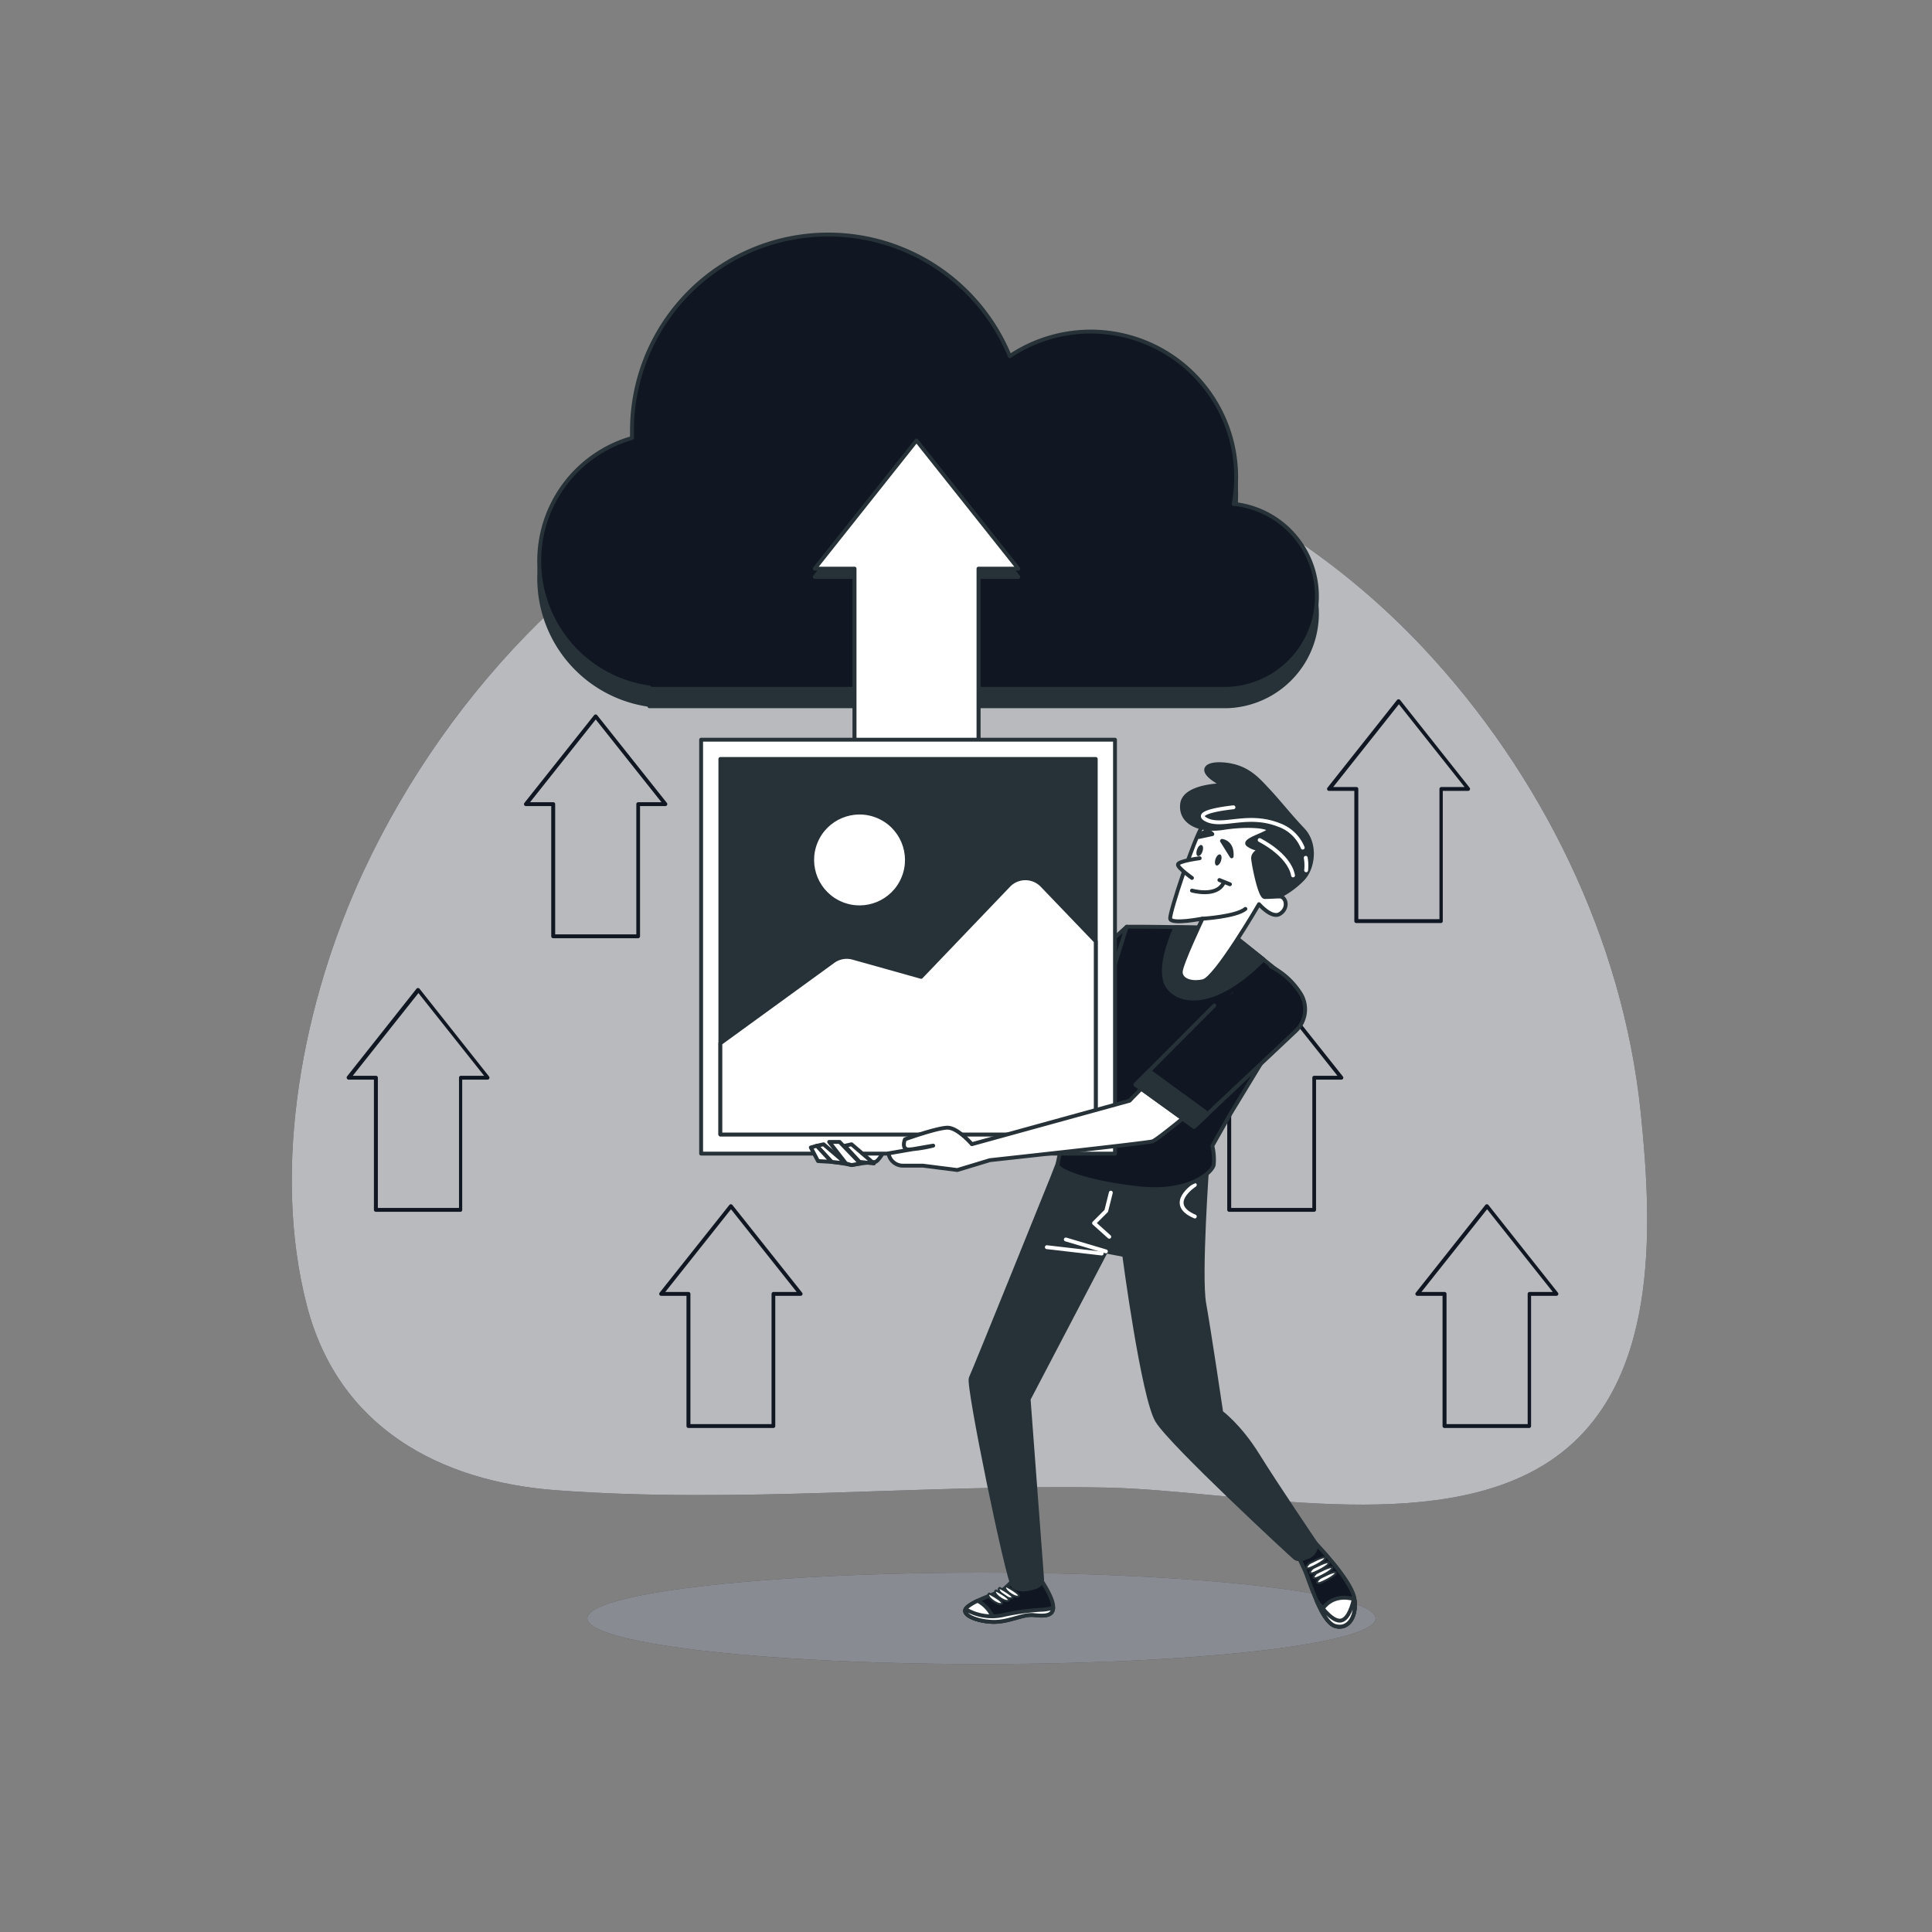 <svg xmlns="http://www.w3.org/2000/svg" viewBox="0 0 500 500">
  <rect x="0" y="0" width="500" height="500" fill="#808080" stroke="none"/>
  <g id="freepik--background-simple--inject-45">
    <path
      d="M368.44,167.79C327.25,123.86,264.79,98,205.81,118.61c-49.06,17.12-89.63,59.53-111.69,106.79C78.6,258.66,70,301.75,79.45,338c8.2,31.44,34.4,45.42,64.36,47.66,47.38,3.55,94.93-1.59,142.34-.68,33.65.64,85,13.09,115-6.89,28.35-18.88,26.58-60,23.47-90.17C420,242.91,398.72,200.1,368.44,167.79Z"
      style="fill: #111722"
    ></path>
    <path
      d="M368.44,167.79C327.25,123.86,264.79,98,205.81,118.61c-49.06,17.12-89.63,59.53-111.69,106.79C78.6,258.66,70,301.75,79.45,338c8.2,31.44,34.4,45.42,64.36,47.66,47.38,3.55,94.93-1.59,142.34-.68,33.65.64,85,13.09,115-6.89,28.35-18.88,26.58-60,23.47-90.17C420,242.91,398.72,200.1,368.44,167.79Z"
      style="fill: #fff; opacity: 0.7"
    ></path>
  </g>
  <g id="freepik--Arrows--inject-45">
    <path
      d="M119.27,313.61h-22a.5.5,0,0,1-.5-.5v-33.7H90.24a.49.49,0,0,1-.45-.28.51.51,0,0,1,0-.53l18-22.72a.51.51,0,0,1,.78,0l18,22.72a.5.5,0,0,1-.39.81h-6.56v33.7A.5.5,0,0,1,119.27,313.61Zm-21.48-1h21v-33.7a.5.5,0,0,1,.5-.5h6l-17-21.41-17,21.41h6a.5.5,0,0,1,.5.5Z"
      style="fill: #111722"
    ></path>
    <path
      d="M340.11,313.61h-22a.5.5,0,0,1-.5-.5v-33.7h-6.56a.5.5,0,0,1-.39-.81l18.05-22.72a.51.51,0,0,1,.78,0l18.05,22.72a.5.5,0,0,1-.39.81h-6.56v33.7A.5.5,0,0,1,340.11,313.61Zm-21.48-1h21v-33.7a.5.5,0,0,1,.5-.5h6l-17-21.41-17,21.41h6a.5.5,0,0,1,.5.5Z"
      style="fill: #111722"
    ></path>
    <path
      d="M395.83,369.56h-22a.5.5,0,0,1-.5-.5v-33.7H366.8a.5.5,0,0,1-.39-.81l18-22.71a.51.51,0,0,1,.78,0l18,22.71a.5.5,0,0,1-.39.81h-6.56v33.7A.5.5,0,0,1,395.83,369.56Zm-21.47-1h21v-33.7a.5.5,0,0,1,.5-.5h6l-17-21.41-17,21.41h6a.51.51,0,0,1,.5.5Z"
      style="fill: #111722"
    ></path>
    <path
      d="M373,238.88H351a.5.5,0,0,1-.5-.5v-33.7h-6.56a.49.49,0,0,1-.45-.29.51.51,0,0,1,.06-.53l18-22.71a.52.52,0,0,1,.79,0l18,22.71a.51.51,0,0,1-.39.82h-6.56v33.7A.5.5,0,0,1,373,238.88Zm-21.47-1h21v-33.7a.5.5,0,0,1,.5-.5h6l-17-21.42-17,21.42h6a.5.5,0,0,1,.5.5Z"
      style="fill: #111722"
    ></path>
    <path
      d="M165.16,242.81h-22a.5.5,0,0,1-.5-.5v-33.7h-6.55a.5.5,0,0,1-.4-.81l18.05-22.72a.51.51,0,0,1,.78,0l18.05,22.72a.5.5,0,0,1-.39.81h-6.56v33.7A.5.5,0,0,1,165.16,242.81Zm-21.48-1h21v-33.7a.5.5,0,0,1,.5-.5h6l-17-21.41-17,21.41h6a.5.5,0,0,1,.5.5Z"
      style="fill: #111722"
    ></path>
    <path
      d="M200.16,369.56h-22a.5.5,0,0,1-.5-.5v-33.7h-6.56a.5.5,0,0,1-.39-.81l18.05-22.71a.51.51,0,0,1,.78,0l18.05,22.71a.5.5,0,0,1-.4.81h-6.55v33.7A.5.5,0,0,1,200.16,369.56Zm-21.48-1h21v-33.7a.5.5,0,0,1,.5-.5h6l-17-21.41-17,21.41h6a.5.5,0,0,1,.5.5Z"
      style="fill: #111722"
    ></path>
  </g>
  <g id="freepik--Floor--inject-45">
    <ellipse
      cx="254"
      cy="418.83"
      rx="102"
      ry="11.83"
      style="fill: #111722"
    ></ellipse>
    <ellipse
      cx="254"
      cy="418.83"
      rx="102"
      ry="11.83"
      style="fill: #fff; opacity: 0.5"
    ></ellipse>
  </g>
  <g id="freepik--Cloud--inject-45">
    <path
      d="M319.27,134.91a37.65,37.65,0,0,0-57.94-38.24A50.8,50.8,0,0,0,163.55,116c0,.63,0,1.25,0,1.87a33.07,33.07,0,0,0,4.52,64.56v.35H317.65a24,24,0,0,0,1.62-47.86Z"
      style="
        fill: #263238;
        stroke: #263238;
        stroke-linecap: round;
        stroke-linejoin: round;
      "
    ></path>
    <path
      d="M319.27,130.41a37.65,37.65,0,0,0-57.94-38.24,50.8,50.8,0,0,0-97.78,19.32c0,.63,0,1.25,0,1.87a33.07,33.07,0,0,0,4.52,64.56v.35H317.65a24,24,0,0,0,1.62-47.86Z"
      style="
        fill: #111722;
        stroke: #263238;
        stroke-linecap: round;
        stroke-linejoin: round;
      "
    ></path>
  </g>
  <g id="freepik--Character--inject-45">
    <path
      d="M267.4,264.46l-6.29,3.3s-6.89,3-11.39,5.39-26.67,19.48-26.67,19.48l-4.49.3-2.7,1.8s-4.5.9-4.5,1.8.9,1.19,1.8,1.19a17.74,17.74,0,0,0,3.9-1.49s-3.05,4.46-1.85,4.46a46.7,46.7,0,0,1,5.17.83,58.66,58.66,0,0,1,6-.8c1.5,0,5.09-8.09,5.09-8.09s25.77-10.19,29.07-12.59,12.88-8.39,12.88-8.39Z"
      style="
        fill: #fff;
        stroke: #263238;
        stroke-linecap: round;
        stroke-linejoin: round;
      "
    ></path>
    <polygon
      points="291.59 239.84 263.5 265.36 271.6 274.95 287.18 268.96 292.57 240.19 291.59 239.84"
      style="
        fill: #111722;
        stroke: #263238;
        stroke-linecap: round;
        stroke-linejoin: round;
      "
    ></polygon>
    <polygon
      points="267.25 261.96 263.5 265.36 271.6 274.95 276.43 273.09 267.25 261.96"
      style="
        fill: #263238;
        stroke: #263238;
        stroke-linecap: round;
        stroke-linejoin: round;
      "
    ></polygon>
    <path
      d="M340.62,399.53s8.92,9.28,9.83,13.83-1.27,8.56-4.91,7.46-6.92-12.37-7.83-14.37-2-4.19-2-4.19S338.44,398.62,340.62,399.53Z"
      style="
        fill: #111722;
        stroke: #263238;
        stroke-linecap: round;
        stroke-linejoin: round;
      "
    ></path>
    <path
      d="M350.53,413.85c.66,4.34-1.49,8-5,7-1.27-.37-2.49-2-3.58-4C344.33,413,348.16,413.21,350.53,413.85Z"
      style="
        fill: #fff;
        stroke: #263238;
        stroke-linecap: round;
        stroke-linejoin: round;
      "
    ></path>
    <path
      d="M340.71,414.22c2,2.73,4.54,5.66,6.46,5.15s2.93-4.12,3.28-6c.9,4.54-1.28,8.52-4.91,7.43C343.76,420.29,342.08,417.34,340.71,414.22Z"
      style="
        fill: #fff;
        stroke: #263238;
        stroke-linecap: round;
        stroke-linejoin: round;
      "
    ></path>
    <path
      d="M338.8,404.63s4-2.19,4.19-1.46-3.82,2.73-4.37,2.73S337.71,405.72,338.8,404.63Z"
      style="
        fill: #fff;
        stroke: #263238;
        stroke-linecap: round;
        stroke-linejoin: round;
        stroke-width: 0.5px;
      "
    ></path>
    <path
      d="M339.71,405.9s4-2.18,4.19-1.45-3.82,2.73-4.37,2.73S338.62,407,339.71,405.9Z"
      style="
        fill: #fff;
        stroke: #263238;
        stroke-linecap: round;
        stroke-linejoin: round;
        stroke-width: 0.5px;
      "
    ></path>
    <path
      d="M340.62,407.18s4-2.19,4.19-1.46-3.82,2.73-4.37,2.73S339.53,408.27,340.62,407.18Z"
      style="
        fill: #fff;
        stroke: #263238;
        stroke-linecap: round;
        stroke-linejoin: round;
        stroke-width: 0.5px;
      "
    ></path>
    <path
      d="M341.53,408.45s4-2.18,4.19-1.46-3.82,2.73-4.37,2.73S340.44,409.54,341.53,408.45Z"
      style="
        fill: #fff;
        stroke: #263238;
        stroke-linecap: round;
        stroke-linejoin: round;
        stroke-width: 0.5px;
      "
    ></path>
    <path
      d="M268.75,407.88s3.48,4.85,3.79,7.6-2,2.82-4.94,2.51-6.45,1.86-10.59,1.75-8.93-1.92-6.63-3.89,8.3-3.59,9.6-4.72a22.53,22.53,0,0,0,2.18-2.19Z"
      style="
        fill: #111722;
        stroke: #263238;
        stroke-linecap: round;
        stroke-linejoin: round;
      "
    ></path>
    <path
      d="M250.38,415.85a11.87,11.87,0,0,1,2.64-1.57,8.8,8.8,0,0,1,4.34,5.46H257C252.86,419.63,248.08,417.82,250.38,415.85Z"
      style="
        fill: #fff;
        stroke: #263238;
        stroke-linecap: round;
        stroke-linejoin: round;
      "
    ></path>
    <path
      d="M260.36,410.49s4.27,2.23,3.19,2.67S259.23,411.1,260.36,410.49Z"
      style="
        fill: #fff;
        stroke: #263238;
        stroke-linecap: round;
        stroke-linejoin: round;
        stroke-width: 0.5px;
      "
    ></path>
    <path
      d="M258.7,410.94s4.27,2.23,3.19,2.67S257.57,411.55,258.7,410.94Z"
      style="
        fill: #fff;
        stroke: #263238;
        stroke-linecap: round;
        stroke-linejoin: round;
        stroke-width: 0.5px;
      "
    ></path>
    <path
      d="M257.74,411.6s4.27,2.23,3.19,2.67S256.61,412.21,257.74,411.6Z"
      style="
        fill: #fff;
        stroke: #263238;
        stroke-linecap: round;
        stroke-linejoin: round;
        stroke-width: 0.5px;
      "
    ></path>
    <path
      d="M256,412.4s4.27,2.23,3.19,2.67S254.85,413,256,412.4Z"
      style="
        fill: #fff;
        stroke: #263238;
        stroke-linecap: round;
        stroke-linejoin: round;
        stroke-width: 0.5px;
      "
    ></path>
    <path
      d="M249.9,416.46a13.36,13.36,0,0,0,9.93,1.47,61.29,61.29,0,0,1,9.52-1.32,11.86,11.86,0,0,0,3.21-.54c-.08,2.17-2.24,2.21-5,1.92-2.94-.32-6.45,1.86-10.59,1.75C253.29,419.64,249.09,418.18,249.9,416.46Z"
      style="
        fill: #fff;
        stroke: #263238;
        stroke-linecap: round;
        stroke-linejoin: round;
      "
    ></path>
    <path
      d="M312.48,301s-2.1,29.24-.83,36.33,4.4,28.2,4.4,28.2,4.74,3.46,9.47,11.1,15.1,22.93,15.1,22.93.37,2.73-2.91,3.64c0,0-1.64.73-2.55,0s-32-29.48-35.67-35.48-8.55-42.92-8.55-42.92l-4.73-.91-20,38.22,3.48,46.46s.27,1.6-2,2.25-4.1.88-5.46-.29-11.89-52.05-11-53.87,21.07-51.84,21.07-51.84l1.63-4.18s19.11,2.18,27.66.54S311.76,298.24,312.48,301Z"
      style="
        fill: #263238;
        stroke: #263238;
        stroke-linecap: round;
        stroke-linejoin: round;
      "
    ></path>
    <line
      x1="286.21"
      y1="323.86"
      x2="275.83"
      y2="320.77"
      style="
        fill: none;
        stroke: #fff;
        stroke-linecap: round;
        stroke-linejoin: round;
      "
    ></line>
    <line
      x1="285.11"
      y1="324.41"
      x2="270.92"
      y2="322.77"
      style="
        fill: none;
        stroke: #fff;
        stroke-linecap: round;
        stroke-linejoin: round;
      "
    ></line>
    <path
      d="M309.22,306.66s-7.68,4.9,0,8.17"
      style="
        fill: none;
        stroke: #fff;
        stroke-linecap: round;
        stroke-linejoin: round;
      "
    ></path>
    <polyline
      points="287.48 308.66 286.3 313.38 283.14 316.54 287.08 320.08"
      style="
        fill: none;
        stroke: #fff;
        stroke-linecap: round;
        stroke-linejoin: round;
      "
    ></polyline>
    <path
      d="M332.47,252.72c-7-5.68-15.69-12.54-15.69-12.54s-18.43-.42-25.19-.34l-9.5,30.32s-8.73,30.2-8.37,31.48,6.56,4.18,20.39,5.82,19.65-4.18,20-6a15.08,15.08,0,0,0-.36-4.92l4.73-8.37,15.65-25.74A7.49,7.49,0,0,0,332.47,252.72Z"
      style="
        fill: #111722;
        stroke: #263238;
        stroke-linecap: round;
        stroke-linejoin: round;
      "
    ></path>
    <path
      d="M327,248.29c-5.36-4.3-10.19-8.11-10.19-8.11s-6.12-.14-12.59-.24c-1.64,3.74-4.47,11.38-2.14,15.16C304.92,259.76,314.31,261.15,327,248.29Z"
      style="
        fill: #263238;
        stroke: #263238;
        stroke-linecap: round;
        stroke-linejoin: round;
      "
    ></path>
    <path
      d="M318.67,209s-5.27,1.46-7.46,4.73-8.55,22.39-8.37,24,8.37,0,8.37,0-5.64,11.83-5.64,13.83,2.55,3.1,5.82,2.37S325.83,234,325.83,234s3.31,3.84,5.4,2.52c2.4-1.51,1.64-4.55-.18-4.55s5.09-7.46,2.73-12.37S320.86,207.37,318.67,209Z"
      style="
        fill: #fff;
        stroke: #263238;
        stroke-linecap: round;
        stroke-linejoin: round;
      "
    ></path>
    <path
      d="M316.67,203.19s-10.19,0-10.74,4.91,4.74,7.1,10.56,6.19,11.1-.55,11.83.36-7.1,2.73-5.28,4a5.88,5.88,0,0,0,3.64,1.1s-2.55.72-2.37,2.54,1.77,9.86,3,9.86,3.7-.16,3.7-.16a23,23,0,0,0,6.19-4.55c2.73-2.91,3.45-9.1,0-12.73s-6.19-7.16-8.92-10.07-5.28-6-10.74-6.73S309.21,199.36,316.67,203.19Z"
      style="
        fill: #263238;
        stroke: #263238;
        stroke-linecap: round;
        stroke-linejoin: round;
      "
    ></path>
    <path
      d="M337.92,222a11.53,11.53,0,0,1,.11,3.23"
      style="
        fill: none;
        stroke: #fff;
        stroke-linecap: round;
        stroke-linejoin: round;
      "
    ></path>
    <path
      d="M319.22,208.93s-11.17,1.09-7,3.22,10.68-1.86,18.81,1.36a10.43,10.43,0,0,1,6.11,5.86"
      style="
        fill: none;
        stroke: #fff;
        stroke-linecap: round;
        stroke-linejoin: round;
      "
    ></path>
    <path
      d="M326,217.41s7.63,3.73,8.64,9.15"
      style="
        fill: none;
        stroke: #fff;
        stroke-linecap: round;
        stroke-linejoin: round;
      "
    ></path>
    <path
      d="M311.21,237.76s8.74-.54,11.1-2.54"
      style="
        fill: none;
        stroke: #263238;
        stroke-linecap: round;
        stroke-linejoin: round;
      "
    ></path>
    <path
      d="M308.48,230.48s6.37,1.82,8.19-2"
      style="
        fill: none;
        stroke: #263238;
        stroke-linecap: round;
        stroke-linejoin: round;
      "
    ></path>
    <line
      x1="315.58"
      y1="227.75"
      x2="318.31"
      y2="228.85"
      style="
        fill: none;
        stroke: #263238;
        stroke-linecap: round;
        stroke-linejoin: round;
      "
    ></line>
    <path
      d="M310.48,222.11s-5.64.73-5.64,1.64,3.64,3.46,3.64,3.46"
      style="
        fill: #fff;
        stroke: #263238;
        stroke-linecap: round;
        stroke-linejoin: round;
      "
    ></path>
    <path
      d="M311.2,220.36c-.26.79-.79,1.32-1.19,1.19s-.5-.87-.23-1.66.79-1.32,1.19-1.19S311.47,219.58,311.2,220.36Z"
      style="fill: #263238"
    ></path>
    <path
      d="M316,222.79c-.27.79-.8,1.32-1.19,1.19s-.5-.88-.24-1.66.8-1.32,1.19-1.19S316.25,222,316,222.79Z"
      style="fill: #263238"
    ></path>
    <path
      d="M316.25,217.62s2.76.25,2.5,4Z"
      style="
        fill: #263238;
        stroke: #263238;
        stroke-linecap: round;
        stroke-linejoin: round;
      "
    ></path>
    <path
      d="M313.75,215.87s-1.51-2-3.51.75Z"
      style="
        fill: #263238;
        stroke: #263238;
        stroke-linecap: round;
        stroke-linejoin: round;
      "
    ></path>
    <polygon
      points="263.53 149.31 237.19 116.16 210.86 149.31 221.16 149.31 221.16 199.22 253.23 199.22 253.23 149.31 263.53 149.31"
      style="
        fill: #263238;
        stroke: #263238;
        stroke-linecap: round;
        stroke-linejoin: round;
      "
    ></polygon>
    <polygon
      points="263.53 147.16 237.19 114.01 210.86 147.16 221.16 147.16 221.16 197.07 253.23 197.07 253.23 147.16 263.53 147.16"
      style="
        fill: #fff;
        stroke: #263238;
        stroke-linecap: round;
        stroke-linejoin: round;
      "
    ></polygon>
    <rect
      x="181.45"
      y="191.44"
      width="107.11"
      height="107.11"
      style="
        fill: #fff;
        stroke: #263238;
        stroke-linecap: round;
        stroke-linejoin: round;
      "
    ></rect>
    <rect
      x="186.43"
      y="196.42"
      width="97.15"
      height="97.15"
      style="
        fill: #263238;
        stroke: #263238;
        stroke-linecap: round;
        stroke-linejoin: round;
      "
    ></rect>
    <path
      d="M261.05,229.13l-22.66,23.68-17.64-4.94a6,6,0,0,0-5.13.92L186.43,270v23.61h97.15v-50l-13.9-14.49A6,6,0,0,0,261.05,229.13Z"
      style="
        fill: #fff;
        stroke: #263238;
        stroke-linecap: round;
        stroke-linejoin: round;
      "
    ></path>
    <circle
      cx="222.46"
      cy="222.57"
      r="12.26"
      transform="translate(-67.93 343.82) rotate(-67.68)"
      style="
        fill: #fff;
        stroke: #263238;
        stroke-linecap: round;
        stroke-linejoin: round;
      "
    ></circle>
    <path
      d="M319.09,257.35l-26.77,27.52-40.8,11.24s-3.64-4.23-6.26-4.26-11.06,3-11.06,3-1.07,2.62,1,2.64a36.81,36.81,0,0,0,6.31-1l-11.57,2h0a3.77,3.77,0,0,0,3.69,3.18l5.21,0,8.91,1.13,8.43-2.55s39.94-4.35,42.05-4.86,36-29.6,36-29.6,3.83-3.37,2.37-7.28-8.93-6.68-8.93-6.68"
      style="
        fill: #fff;
        stroke: #263238;
        stroke-linecap: round;
        stroke-linejoin: round;
      "
    ></path>
    <path
      d="M314.26,260.22l-20.41,20.47L309,291.62l26.32-24.79a7.71,7.71,0,0,0,1.35-9.58l-.09-.14a19.42,19.42,0,0,0-7.72-7"
      style="
        fill: #111722;
        stroke: #263238;
        stroke-linecap: round;
        stroke-linejoin: round;
      "
    ></path>
    <polygon
      points="309.04 291.62 312.6 288.26 297.37 277.16 293.85 280.69 309.04 291.62"
      style="
        fill: #263238;
        stroke: #263238;
        stroke-linecap: round;
        stroke-linejoin: round;
      "
    ></polygon>
    <polygon
      points="211.36 296.53 215.21 300.69 218.94 301.1 213.15 296.14 211.36 296.53"
      style="
        fill: #fff;
        stroke: #263238;
        stroke-linecap: round;
        stroke-linejoin: round;
      "
    ></polygon>
    <polygon
      points="218.6 296.53 222.45 300.69 226.17 301.1 220.38 296.14 218.6 296.53"
      style="
        fill: #fff;
        stroke: #263238;
        stroke-linecap: round;
        stroke-linejoin: round;
      "
    ></polygon>
    <polygon
      points="218.94 301.1 214.59 295.52 217.28 295.52 222.66 301.1 220.38 301.52 218.94 301.1"
      style="
        fill: #fff;
        stroke: #263238;
        stroke-linecap: round;
        stroke-linejoin: round;
      "
    ></polygon>
    <polygon
      points="209.84 296.97 211.7 300.48 215.21 300.69 211.36 296.53 209.84 296.97"
      style="
        fill: #fff;
        stroke: #263238;
        stroke-linecap: round;
        stroke-linejoin: round;
      "
    ></polygon>
  </g>
</svg>
